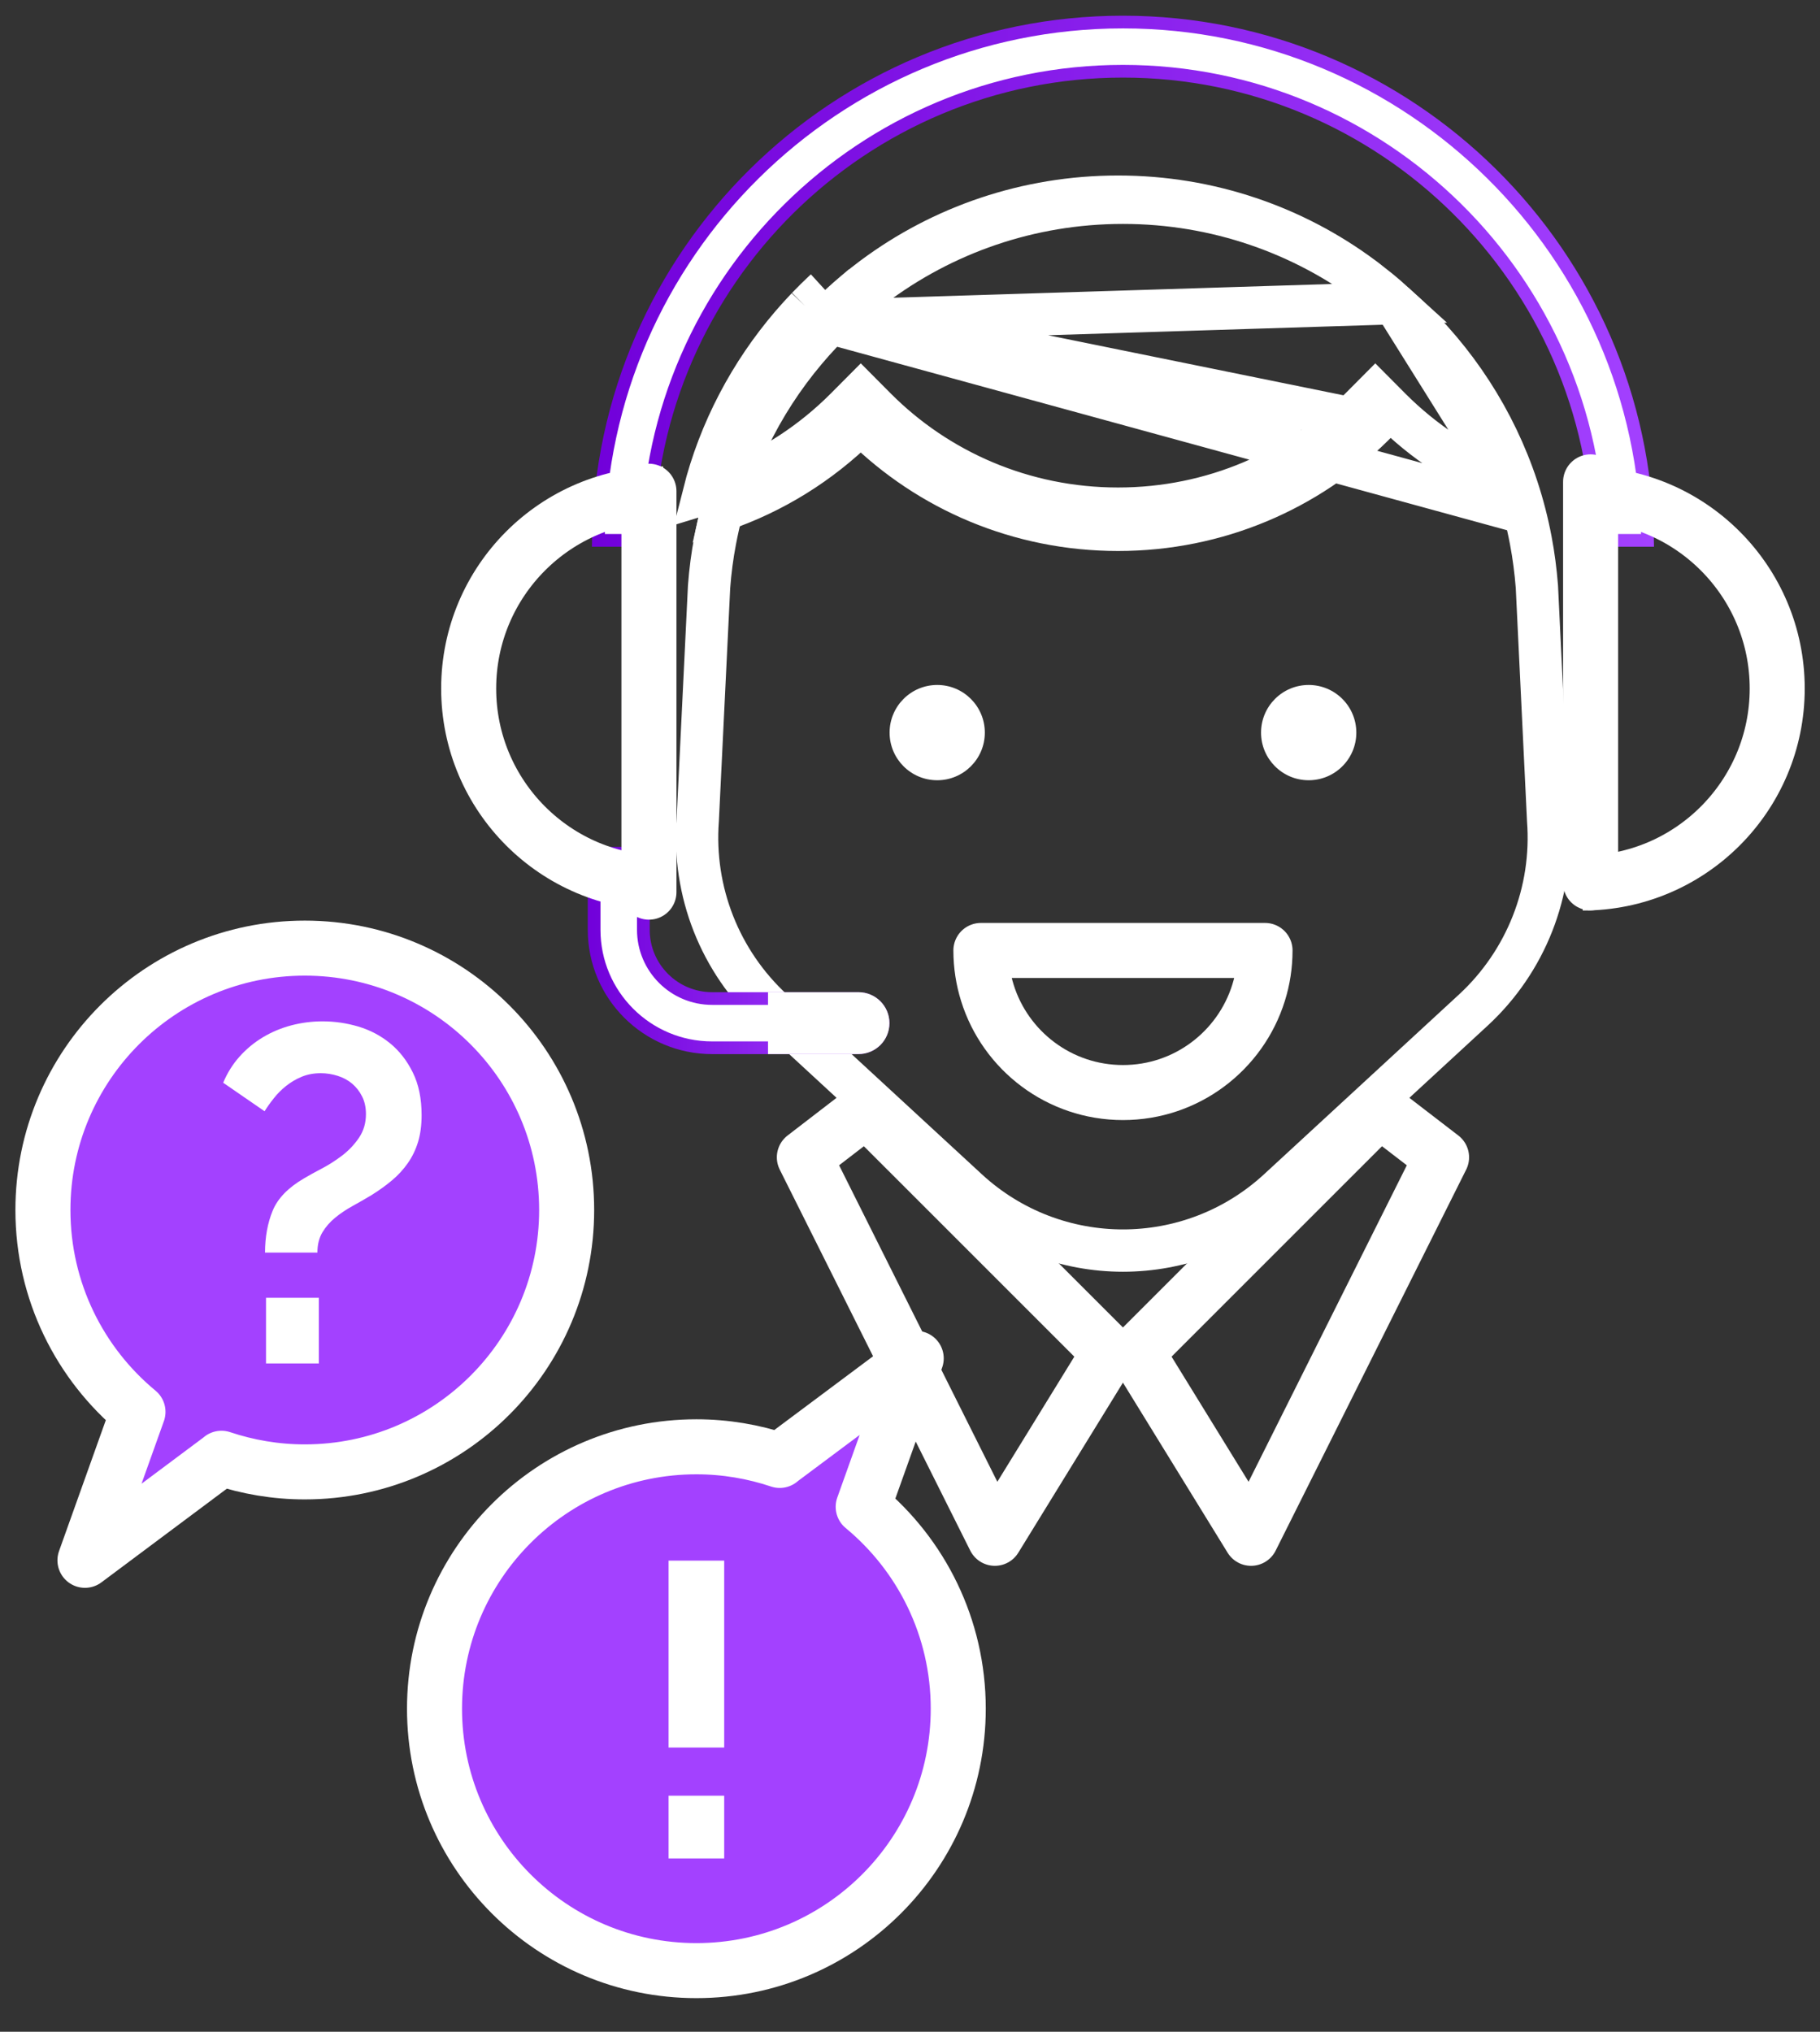 <svg width="43" height="48" viewBox="0 0 43 48" fill="none" xmlns="http://www.w3.org/2000/svg">
<rect x="0" y="0" width="43" height="48" fill="#333333" stroke="none"/>
<path d="M34.81 23.862L30.204 28.109C28.129 30.023 24.933 30.023 22.858 28.109L18.254 23.862C17.009 22.714 16.359 21.061 16.485 19.373L16.753 13.86C16.781 13.49 16.828 13.125 16.897 12.768C17.216 11.073 17.969 9.538 19.032 8.278C19.505 7.716 20.039 7.21 20.624 6.769C22.272 5.523 24.321 4.79 26.532 4.79C28.743 4.79 30.792 5.525 32.439 6.769C32.703 6.968 32.958 7.181 33.201 7.406C33.494 7.679 33.772 7.97 34.031 8.277C35.094 9.537 35.847 11.072 36.167 12.768C36.235 13.125 36.282 13.49 36.311 13.86L36.577 19.373C36.705 21.061 36.053 22.714 34.81 23.862Z" stroke="white"/>
<path d="M29.888 22.454C29.888 22.803 29.835 23.14 29.735 23.456C29.309 24.821 28.036 25.811 26.532 25.811C25.027 25.811 23.753 24.821 23.328 23.456C23.229 23.14 23.175 22.803 23.175 22.454H29.888Z" stroke="white" stroke-width="1.3" stroke-linejoin="round"/>
<path d="M14.137 12.766C14.217 6 19.747 0.521 26.531 0.521C33.316 0.521 38.845 6 38.926 12.766H37.763C37.682 6.641 32.675 1.683 26.531 1.683C20.387 1.683 15.38 6.641 15.3 12.766H14.137Z" fill="white" stroke="url(#paint0_linear)" stroke-width="0.3"/>
<path d="M19.067 7.272C18.941 7.404 18.819 7.539 18.7 7.677C17.725 8.814 17.004 10.171 16.626 11.668C16.82 11.609 17.011 11.543 17.198 11.47M19.067 7.272L32.493 10.002C32.493 10.002 32.493 10.002 32.493 10.002C32.474 10.021 32.456 10.039 32.437 10.058C30.898 11.576 28.769 12.517 26.416 12.517C24.064 12.517 21.936 11.578 20.396 10.06L20.337 10.001L20.278 10.06C19.377 10.947 18.277 11.638 17.048 12.057C17.092 11.859 17.142 11.664 17.198 11.47M19.067 7.272C19.073 7.266 19.079 7.26 19.085 7.254C19.09 7.249 19.095 7.244 19.099 7.239C19.217 7.117 19.337 6.998 19.46 6.883C19.468 6.876 19.475 6.869 19.482 6.863L19.067 7.272ZM17.198 11.47C17.575 10.177 18.224 9.001 19.08 8.003L19.08 8.002C19.192 7.871 19.309 7.743 19.428 7.618L19.429 7.617C19.438 7.607 19.438 7.607 19.439 7.607C19.439 7.606 19.44 7.606 19.459 7.586L35.784 12.057C35.74 11.86 35.69 11.664 35.634 11.471M17.198 11.47C18.255 11.06 19.201 10.434 19.983 9.649L20.337 9.293L20.691 9.649C22.145 11.109 24.171 12.017 26.416 12.017C28.66 12.017 30.686 11.11 32.139 9.649L32.493 9.293L32.847 9.649C33.63 10.435 34.576 11.061 35.634 11.471M35.634 11.471C35.257 10.176 34.608 9 33.752 8.001L33.751 8.001C33.499 7.706 33.227 7.427 32.939 7.163M35.634 11.471L32.939 7.163M32.939 7.163C32.826 7.06 32.708 6.958 32.587 6.858C32.572 6.846 32.567 6.842 32.559 6.836C32.552 6.83 32.541 6.822 32.514 6.801L32.513 6.8C32.428 6.731 32.343 6.664 32.258 6.599L32.194 6.552C30.583 5.354 28.579 4.646 26.416 4.646C24.251 4.646 22.247 5.354 20.637 6.551L20.605 6.575C20.481 6.668 20.358 6.764 20.239 6.864L20.238 6.864L20.218 6.881L20.2 6.895C20.079 6.997 19.961 7.102 19.844 7.209L19.844 7.209L19.819 7.232L19.801 7.249C19.684 7.358 19.571 7.47 19.459 7.586L32.939 7.163Z" stroke="white"/>
<path d="M22.143 18.433C22.764 18.433 23.268 17.929 23.268 17.308C23.268 16.686 22.764 16.182 22.143 16.182C21.522 16.182 21.018 16.686 21.018 17.308C21.018 17.929 21.522 18.433 22.143 18.433Z" fill="white"/>
<path d="M30.919 18.433C31.541 18.433 32.045 17.929 32.045 17.308C32.045 16.686 31.541 16.182 30.919 16.182C30.298 16.182 29.794 16.686 29.794 17.308C29.794 17.929 30.298 18.433 30.919 18.433Z" fill="white"/>
<path d="M20.466 26.216L26.205 31.954L23.505 36.342L19.004 27.341L20.466 26.216Z" stroke="white" stroke-width="1.3" stroke-linecap="round" stroke-linejoin="round"/>
<path d="M32.596 26.216L26.857 31.954L29.558 36.342L34.059 27.341L32.596 26.216Z" stroke="white" stroke-width="1.3" stroke-linecap="round" stroke-linejoin="round"/>
<path d="M20.864 24.171C20.864 24.332 20.799 24.477 20.694 24.583C20.588 24.688 20.443 24.753 20.282 24.753H16.825C15.285 24.753 14.037 23.504 14.037 21.965V20.158H15.2V21.965C15.2 22.862 15.927 23.59 16.825 23.59H20.282C20.604 23.59 20.864 23.85 20.864 24.171Z" fill="white" stroke="url(#paint1_linear)" stroke-width="0.3"/>
<path d="M15.669 11.67C13.131 11.67 11.073 13.728 11.073 16.266C11.073 18.804 13.131 20.861 15.669 20.861" stroke="white" stroke-width="1.3"/>
<path d="M37.394 11.67C39.931 11.67 41.989 13.728 41.989 16.266C41.989 18.804 39.931 20.861 37.394 20.861" stroke="white" stroke-width="1.3"/>
<path d="M15.332 11.605V21.077" stroke="white" stroke-width="1.3" stroke-linecap="round" stroke-linejoin="round"/>
<path d="M37.58 11.384V20.857" stroke="white" stroke-width="1.3" stroke-linecap="round" stroke-linejoin="round"/>
<path d="M21.014 24.171C21.014 24.374 20.932 24.556 20.8 24.689C20.667 24.82 20.485 24.902 20.282 24.902H18.145V23.44H20.282C20.686 23.44 21.014 23.767 21.014 24.171Z" fill="white"/>
<path d="M7.201 22.399C3.784 22.399 1.014 25.169 1.014 28.586C1.014 30.505 1.888 32.22 3.26 33.355L2.007 36.862L5.233 34.453L5.232 34.451C5.851 34.658 6.512 34.773 7.201 34.773C10.618 34.773 13.388 32.003 13.388 28.586C13.388 25.169 10.618 22.399 7.201 22.399Z" fill="#A341FF" stroke="white" stroke-width="1.3" stroke-linecap="round" stroke-linejoin="round"/>
<path d="M6.262 29.592C6.262 29.225 6.322 28.895 6.442 28.603C6.562 28.31 6.81 28.056 7.184 27.838C7.297 27.771 7.435 27.694 7.6 27.608C7.765 27.522 7.926 27.419 8.084 27.299C8.241 27.179 8.374 27.038 8.483 26.877C8.591 26.716 8.646 26.53 8.646 26.321C8.646 26.163 8.616 26.025 8.556 25.905C8.496 25.785 8.417 25.684 8.32 25.601C8.222 25.519 8.108 25.457 7.977 25.416C7.846 25.375 7.713 25.354 7.578 25.354C7.413 25.354 7.263 25.382 7.128 25.438C6.993 25.494 6.872 25.566 6.763 25.652C6.654 25.738 6.557 25.835 6.471 25.944C6.384 26.053 6.311 26.156 6.251 26.253L5.273 25.579C5.371 25.346 5.5 25.14 5.661 24.96C5.822 24.78 6.006 24.629 6.212 24.505C6.418 24.381 6.641 24.288 6.881 24.224C7.121 24.161 7.368 24.129 7.623 24.129C7.908 24.129 8.189 24.17 8.466 24.252C8.743 24.335 8.993 24.466 9.214 24.646C9.435 24.826 9.615 25.056 9.753 25.337C9.892 25.618 9.961 25.954 9.961 26.343C9.961 26.583 9.933 26.795 9.877 26.978C9.821 27.162 9.74 27.329 9.635 27.479C9.53 27.629 9.406 27.764 9.264 27.883C9.122 28.003 8.961 28.119 8.781 28.232C8.631 28.322 8.481 28.408 8.331 28.491C8.181 28.573 8.044 28.665 7.921 28.766C7.797 28.867 7.696 28.983 7.617 29.114C7.539 29.246 7.499 29.405 7.499 29.592H6.262V29.592ZM6.285 32.211V30.66H7.533V32.211H6.285Z" fill="white"/>
<path d="M20.394 35.598L21.647 32.091L18.421 34.5L18.422 34.502C17.803 34.295 17.142 34.18 16.453 34.18C13.036 34.18 10.266 36.95 10.266 40.367C10.266 43.785 13.036 46.555 16.453 46.555C19.87 46.555 22.64 43.785 22.64 40.367C22.64 38.448 21.766 36.733 20.394 35.598Z" fill="#A341FF" stroke="white" stroke-width="1.3" stroke-linecap="round" stroke-linejoin="round"/>
<path d="M15.796 41.285V36.869H17.11V41.285H15.796V41.285ZM15.796 43.905V42.423H17.11V43.905H15.796Z" fill="white"/>
<defs>
<linearGradient id="paint0_linear" x1="39.077" y1="6.643" x2="13.986" y2="6.643" gradientUnits="userSpaceOnUse">
<stop stop-color="#A341FF"/>
<stop offset="1" stop-color="#7100DA"/>
</linearGradient>
<linearGradient id="paint1_linear" x1="21.014" y1="22.455" x2="13.887" y2="22.455" gradientUnits="userSpaceOnUse">
<stop stop-color="#A341FF"/>
<stop offset="1" stop-color="#7100DA"/>
</linearGradient>
</defs>
</svg>

